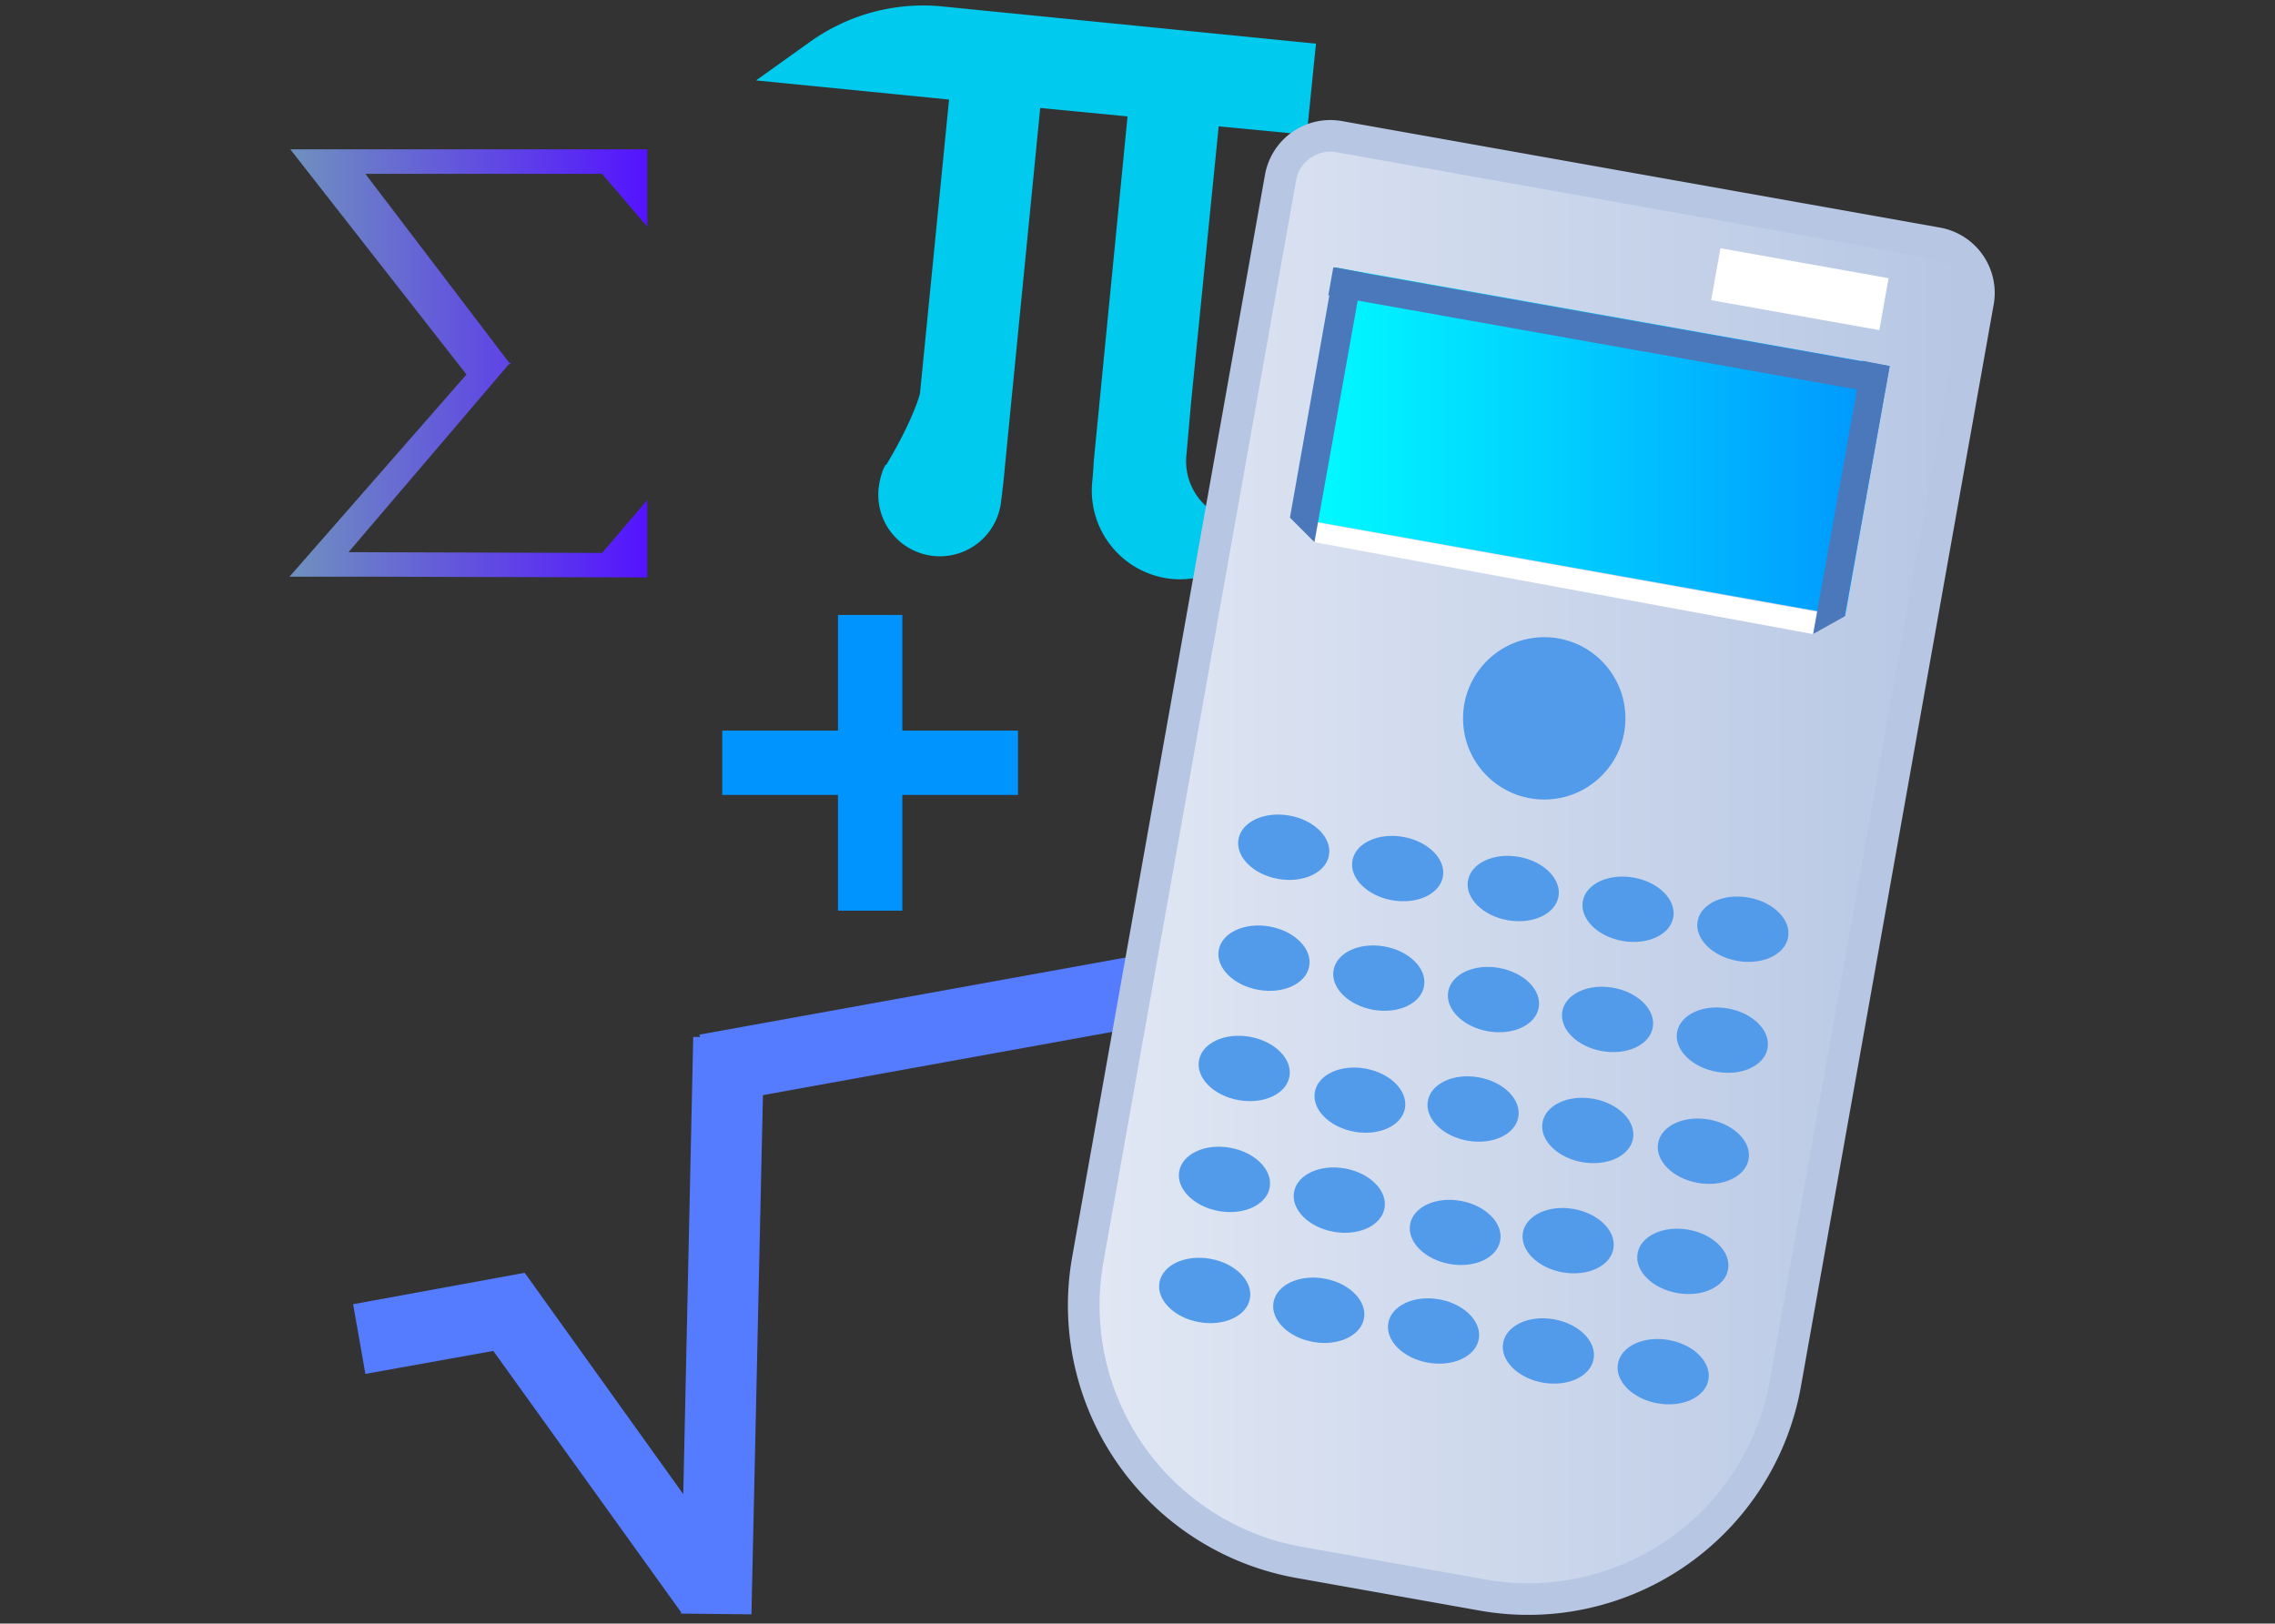 <svg xmlns="http://www.w3.org/2000/svg" viewBox="0 0 297 212"><rect x="0" y="0" width="297" height="212" fill="#333333" stroke="none"/><defs><linearGradient id="linear-gradient" x1="37.83" y1="47.42" x2="84.46" y2="47.42" gradientUnits="userSpaceOnUse"><stop offset=".01" stop-color="#6f90bf"/><stop offset="1" stop-color="#5413ff"/></linearGradient><linearGradient id="linear-gradient-2" x1="141.22" y1="113.43" x2="258.23" y2="113.43" gradientTransform="rotate(-10.1 198.438 116.186)" gradientUnits="userSpaceOnUse"><stop offset="0" stop-color="#e2e8f4"/><stop offset="1" stop-color="#b6c6e3"/></linearGradient><linearGradient id="linear-gradient-3" x1="168.44" y1="57.75" x2="246.62" y2="57.75" gradientTransform="rotate(-10.1 208.165 57.741)" gradientUnits="userSpaceOnUse"><stop offset="0" stop-color="#0ff"/><stop offset="1" stop-color="#0094ff"/></linearGradient><style>.cls-7{fill:#fff}.cls-8{fill:#529bea}.cls-9{fill:#0094ff}.cls-10{fill:#4b78ba}</style></defs><g id="Header_Manager_Illus" data-name="Header Manager Illus"><path d="m159.1 16.5 11.5 1.1 1.2-11.9L122.6.8a25.4 25.4 0 0 0-16.9 4.7l-7 5 25.2 2.5-3.8 38.4s-.8 3.3-4.4 9.3h-.1l-.3.6a10.2 10.2 0 0 0-.6 2.5 8 8 0 1 0 16 1.6c.3-2.2.6-5.6.6-5.6l4.5-45.7 11.4 1.1-4.4 44.9s-.1 1.8-.2 2.7A11.6 11.6 0 0 0 153 75.6a11.8 11.8 0 0 0 12.1-7.7 10.1 10.1 0 0 1-3 .2 7.9 7.9 0 0 1-7.2-8.8l.6-6.8Z" style="fill:#00caed"/><path style="fill:#557cff" d="m179.1 128.6-1.6-9.1-86.2 15.6.1.3h-.9l-1.3 59.7-20.7-28.9-22.4 4.1 1.6 9.1 16.7-3 24.5 34.1v.2l9.2.1 1.5-67.8 79.5-14.4z"/><path style="fill:url(#linear-gradient)" d="m78.6 22.7 5.9 6.9V19.5H37.9l23 29.4-23.1 26.4h9.6l37.1.1V65.3l-5.9 6.9-33.1-.1 20.9-24.5.3-.1-.1-.1h.1-.2L47.7 22.7h30.9z"/><path d="M157.8 23.5h79.4a6.6 6.6 0 0 1 6.6 6.6v143.5a34.1 34.1 0 0 1-34.1 34.1h-24.4a34.1 34.1 0 0 1-34.1-34.1V30.1a6.6 6.6 0 0 1 6.6-6.6Z" transform="rotate(10.1 198.419 115.9)" style="fill:url(#linear-gradient-2)"/><path d="M157.9 23.5h79.4a6.6 6.6 0 0 1 6.6 6.6v143.5a34.1 34.1 0 0 1-34.1 34.1h-24.3a34.1 34.1 0 0 1-34.1-34.1V30.1a6.6 6.6 0 0 1 6.6-6.6Z" transform="rotate(10.1 198.419 115.9)" style="fill:none;stroke:#b6c6e3;stroke-miterlimit:10;stroke-width:4.13px"/><path transform="rotate(10.1 208.13 58.02)" style="fill:url(#linear-gradient-3)" d="M170.8 41.2h73.5v33.15h-73.5z"/><path class="cls-7" transform="rotate(10.1 235.437 37.929)" d="M223.8 34.4h22.3v6.89h-22.3z"/><circle class="cls-8" cx="201.6" cy="93.8" r="10.6"/><ellipse class="cls-8" cx="167.7" cy="110.8" rx="4.2" ry="6" transform="rotate(-79.9 167.544 110.78)"/><ellipse class="cls-8" cx="182.6" cy="113.4" rx="4.2" ry="6" transform="rotate(-79.9 182.542 113.489)"/><ellipse class="cls-8" cx="197.6" cy="116.1" rx="4.2" ry="6" transform="rotate(-79.9 197.53 116.089)"/><ellipse class="cls-8" cx="212.6" cy="118.8" rx="4.2" ry="6" transform="rotate(-79.9 212.528 118.799)"/><ellipse class="cls-8" cx="227.6" cy="121.5" rx="4.2" ry="6" transform="rotate(-79.9 227.466 121.458)"/><ellipse class="cls-8" cx="165.1" cy="125.2" rx="4.2" ry="6" transform="rotate(-79.9 165.005 125.21)"/><ellipse class="cls-8" cx="180.1" cy="127.9" rx="4.2" ry="6" transform="rotate(-79.9 179.944 127.869)"/><ellipse class="cls-8" cx="195" cy="130.6" rx="4.2" ry="6" transform="rotate(-79.9 194.941 130.579)"/><ellipse class="cls-8" cx="210" cy="133.2" rx="4.2" ry="6" transform="rotate(-79.9 209.88 133.238)"/><ellipse class="cls-8" cx="225" cy="135.9" rx="4.2" ry="6" transform="rotate(-79.9 224.877 135.948)"/><g><ellipse class="cls-8" cx="162.5" cy="139.7" rx="4.2" ry="6" transform="rotate(-79.9 162.357 139.649)"/><ellipse class="cls-8" cx="177.5" cy="142.3" rx="4.2" ry="6" transform="matrix(.18 -.98 .98 .18 6.13 291.99)"/><ellipse class="cls-8" cx="192.5" cy="145" rx="4.2" ry="6" transform="rotate(-79.9 192.293 145.018)"/><ellipse class="cls-8" cx="207.4" cy="147.7" rx="4.2" ry="6" transform="rotate(-79.9 207.29 147.728)"/><ellipse class="cls-8" cx="222.4" cy="150.4" rx="4.2" ry="6" transform="rotate(-79.9 222.339 150.378)"/></g><g><ellipse class="cls-8" cx="159.9" cy="154.1" rx="4.2" ry="6" transform="rotate(-79.9 159.818 154.079)"/><ellipse class="cls-8" cx="174.9" cy="156.8" rx="4.2" ry="6" transform="rotate(-79.9 174.816 156.789)"/><ellipse class="cls-8" cx="189.9" cy="159.5" rx="4.2" ry="6" transform="matrix(.18 -.98 .98 .18 -.52 318.32)"/><ellipse class="cls-8" cx="204.9" cy="162.1" rx="4.2" ry="6" transform="rotate(-79.9 204.752 162.158)"/><ellipse class="cls-8" cx="219.8" cy="164.8" rx="4.2" ry="6" transform="rotate(-79.9 219.69 164.818)"/></g><g><ellipse class="cls-8" cx="157.3" cy="168.6" rx="4.2" ry="6" transform="rotate(-79.9 157.23 168.569)"/><ellipse class="cls-8" cx="172.3" cy="171.2" rx="4.2" ry="6" transform="rotate(-79.9 172.167 171.228)"/><ellipse class="cls-8" cx="187.3" cy="173.9" rx="4.2" ry="6" transform="rotate(-79.9 187.165 173.938)"/><ellipse class="cls-8" cx="202.3" cy="176.6" rx="4.2" ry="6" transform="rotate(-79.9 202.103 176.598)"/><ellipse class="cls-8" cx="217.3" cy="179.3" rx="4.2" ry="6" transform="rotate(-79.9 217.101 179.308)"/></g><g><path class="cls-9" d="M109.4 80.3h8.4v38.61h-8.4z"/><path class="cls-9" transform="rotate(90 113.6 99.6)" d="M109.4 80.3h8.4v38.61h-8.4z"/></g><path class="cls-7" d="m168.4 67.6 72.3 12.9-4 2.3-65.1-12-3.2-3.2z"/><path class="cls-10" d="m174.2 34.9 3.7.7-6.3 35.2-3.2-3.2 5.8-32.7zM246.7 47.8l-3.6-.7-6.4 35.7 4.1-2.3 5.9-32.7z"/><path class="cls-10" transform="rotate(-79.9 209.947 43.3)" d="M208.2 6.5h3.7v73.49h-3.7z"/></g></svg>